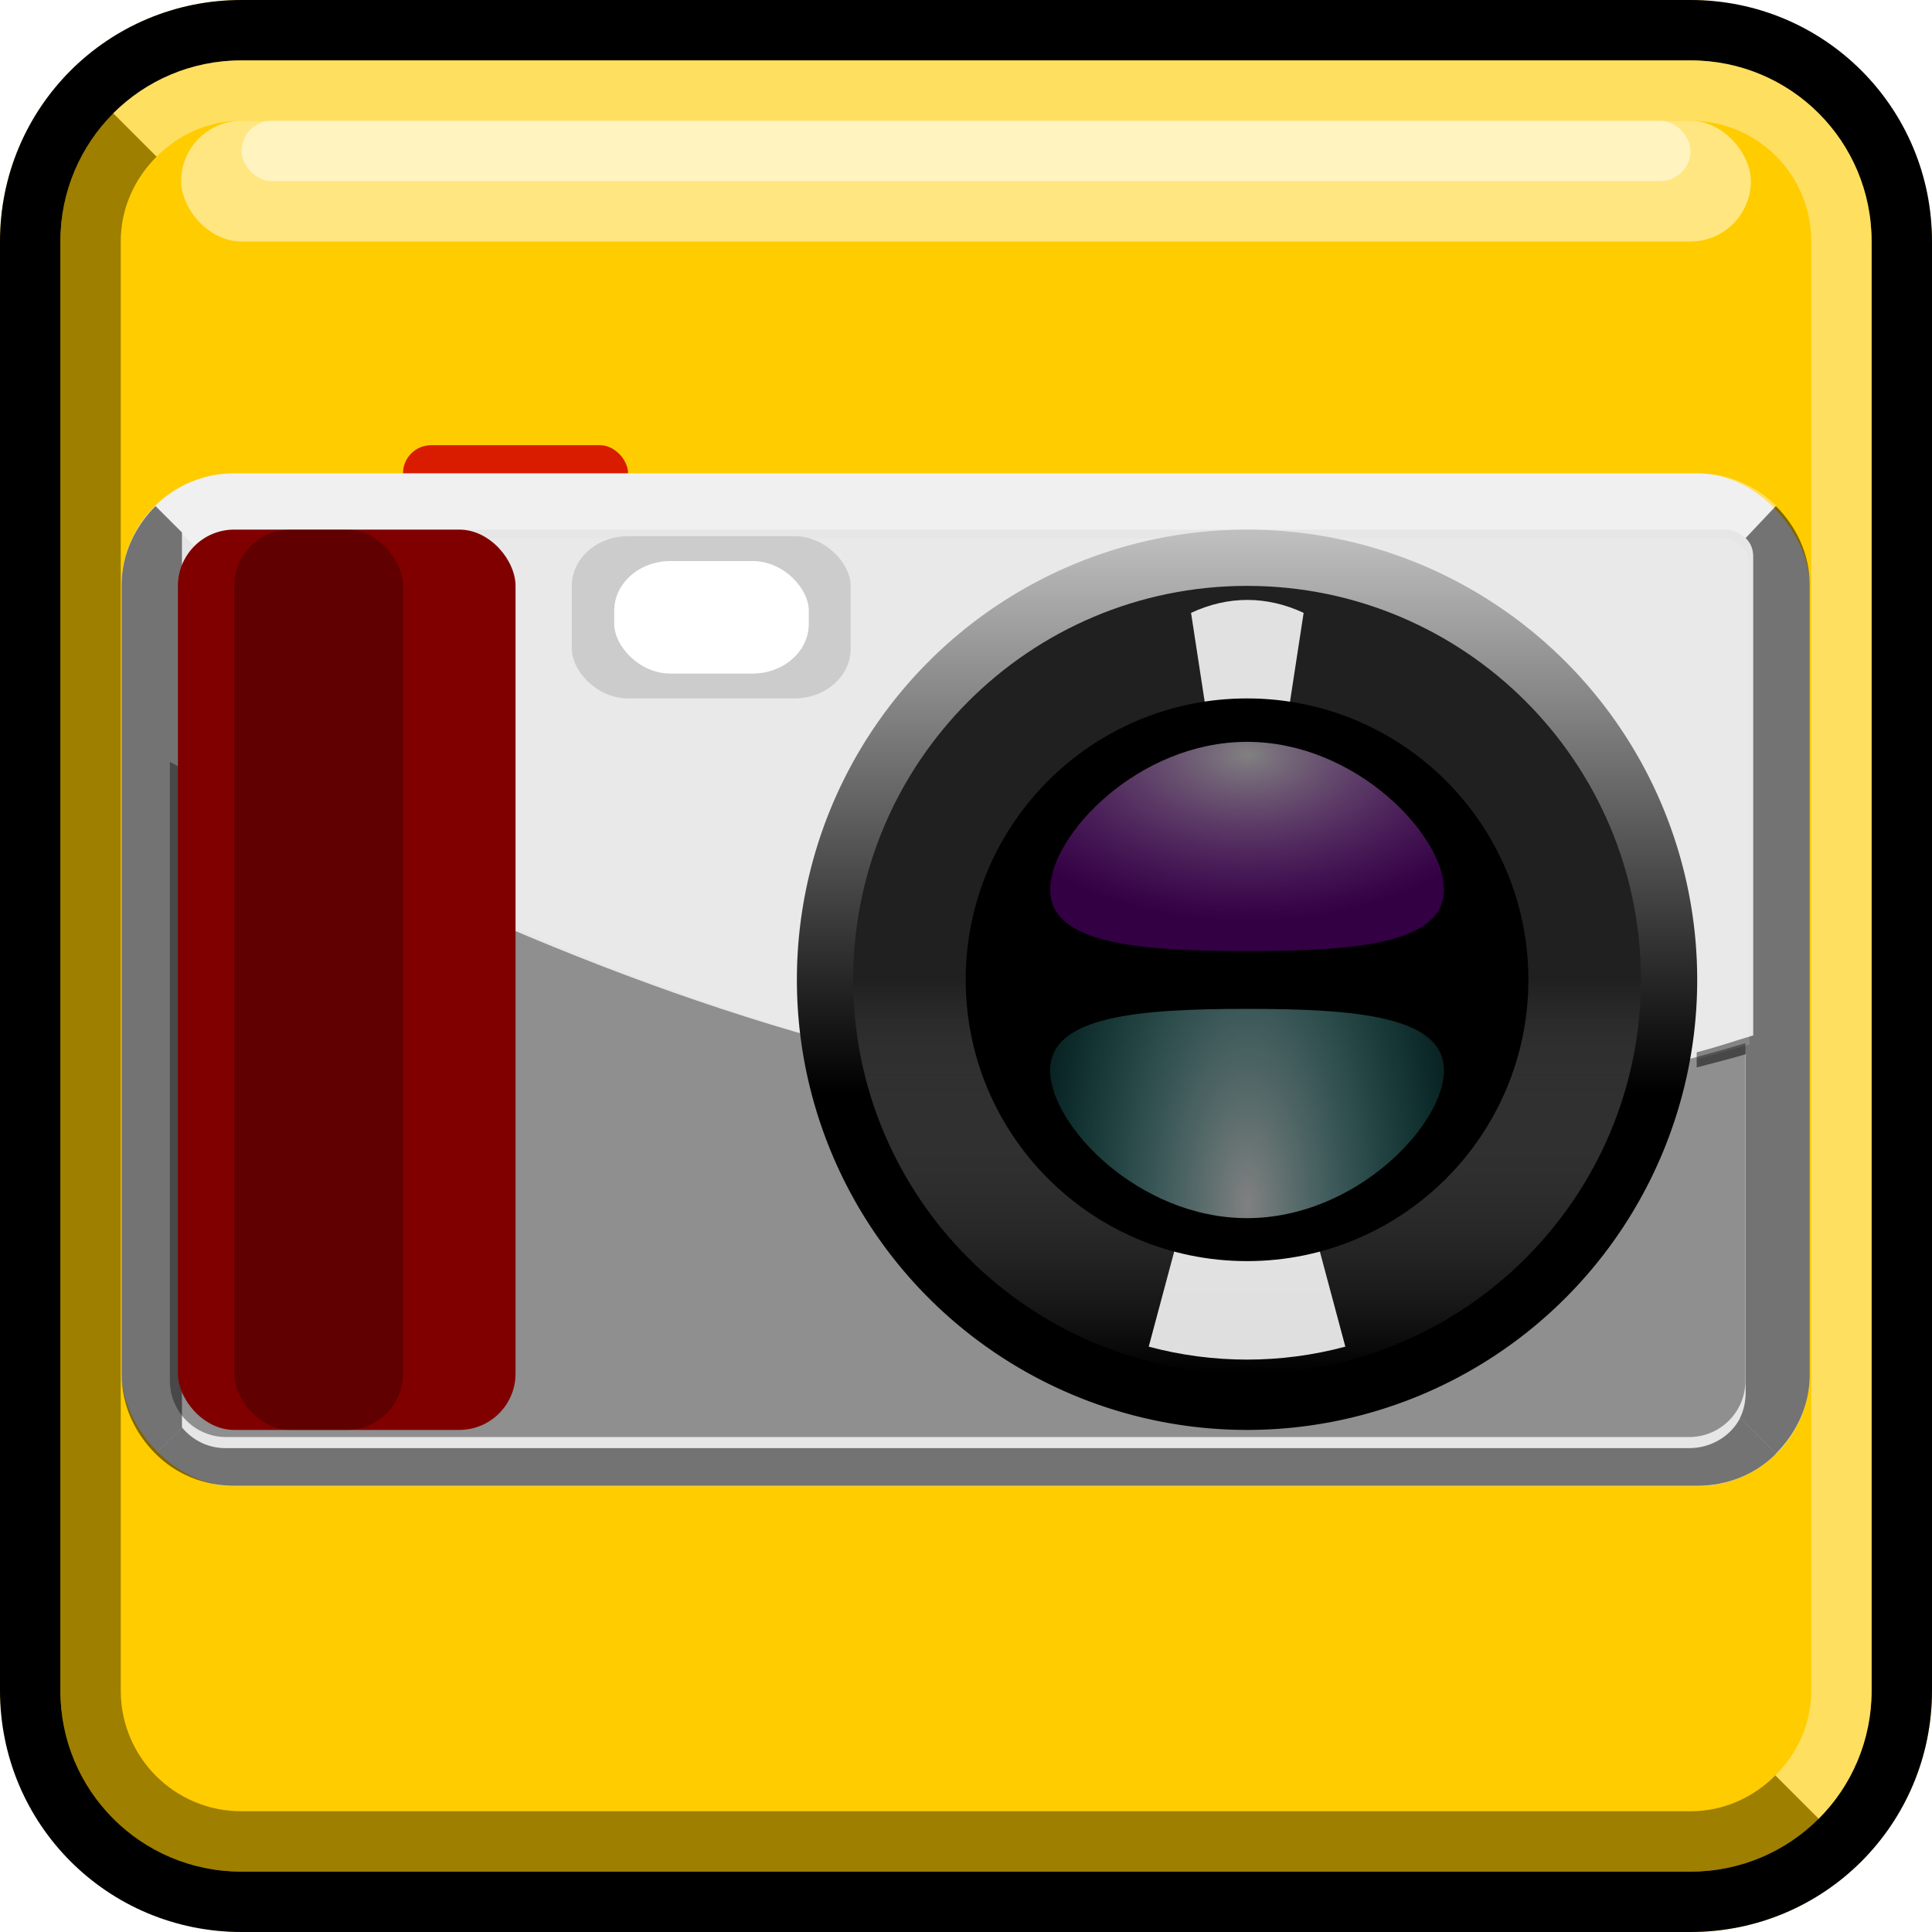 <?xml version="1.0" encoding="UTF-8" standalone="no"?>
<!-- Created with Inkscape (http://www.inkscape.org/) -->

<svg
   xmlns:dc="http://purl.org/dc/elements/1.1/"
   xmlns:cc="http://creativecommons.org/ns#"
   xmlns:rdf="http://www.w3.org/1999/02/22-rdf-syntax-ns#"
   xmlns:svg="http://www.w3.org/2000/svg"
   xmlns="http://www.w3.org/2000/svg"
   xmlns:xlink="http://www.w3.org/1999/xlink"
   xmlns:sodipodi="http://sodipodi.sourceforge.net/DTD/sodipodi-0.dtd"
   xmlns:inkscape="http://www.inkscape.org/namespaces/inkscape"
   width="32"
   height="32"
   id="svg4150"
   version="1.1"
   inkscape:version="0.48.5 r10040"
   viewBox="0 0 32 32"
   sodipodi:docname="button-screenshot-00.svg">
  <defs
     id="defs4152">
    <linearGradient
       id="linearGradient4213">
      <stop
         id="stop4215"
         offset="0"
         style="stop-color:#000060;stop-opacity:1;" />
      <stop
         id="stop4217"
         offset="1"
         style="stop-color:silver;stop-opacity:1;" />
    </linearGradient>
    <linearGradient
       inkscape:collect="always"
       xlink:href="#linearGradient4030"
       id="linearGradient4054"
       x1="16"
       y1="4"
       x2="16"
       y2="16"
       gradientUnits="userSpaceOnUse" />
    <linearGradient
       id="linearGradient4030">
      <stop
         id="stop4032"
         offset="0"
         style="stop-color:#ffcc01;stop-opacity:1;" />
      <stop
         style="stop-color:#ffea95;stop-opacity:1;"
         offset="0.5"
         id="stop4036" />
      <stop
         id="stop4046"
         offset="0.75"
         style="stop-color:#ffcc01;stop-opacity:1;" />
      <stop
         id="stop4034"
         offset="1"
         style="stop-color:#c09a00;stop-opacity:1;" />
    </linearGradient>
    <linearGradient
       id="linearGradient3811">
      <stop
         style="stop-color:black;stop-opacity:1;"
         offset="0"
         id="stop3813" />
      <stop
         style="stop-color:silver;stop-opacity:1;"
         offset="1"
         id="stop3815" />
    </linearGradient>
    <linearGradient
       id="linearGradient3803">
      <stop
         style="stop-color:#202020;stop-opacity:1;"
         offset="0"
         id="stop3805" />
      <stop
         style="stop-color:#999;stop-opacity:0;"
         offset="1"
         id="stop3807" />
    </linearGradient>
    <filter
       color-interpolation-filters="sRGB"
       inkscape:collect="always"
       id="filter3841">
      <feGaussianBlur
         inkscape:collect="always"
         stdDeviation="0.379"
         id="feGaussianBlur3843" />
    </filter>
    <filter
       color-interpolation-filters="sRGB"
       inkscape:collect="always"
       id="filter3982"
       x="-0.054"
       width="1.108"
       y="-0.107"
       height="1.214">
      <feGaussianBlur
         inkscape:collect="always"
         stdDeviation="0.357"
         id="feGaussianBlur3984" />
    </filter>
    <linearGradient
       id="linearGradient3791">
      <stop
         style="stop-color:white;stop-opacity:1;"
         offset="0"
         id="stop3793" />
      <stop
         style="stop-color:aqua;stop-opacity:0;"
         offset="1"
         id="stop3795" />
    </linearGradient>
    <filter
       color-interpolation-filters="sRGB"
       inkscape:collect="always"
       id="filter3950"
       x="-0.11"
       width="1.22"
       y="-0.208"
       height="1.415">
      <feGaussianBlur
         inkscape:collect="always"
         stdDeviation="1.286"
         id="feGaussianBlur3952" />
    </filter>
    <radialGradient
       inkscape:collect="always"
       xlink:href="#linearGradient3783"
       id="radialGradient3789"
       cx="84"
       cy="41.153"
       fx="84"
       fy="41.153"
       r="14"
       gradientTransform="matrix(1.429,0,0,0.857,-36,12.726)"
       gradientUnits="userSpaceOnUse" />
    <linearGradient
       id="linearGradient3783">
      <stop
         style="stop-color:white;stop-opacity:1;"
         offset="0"
         id="stop3785" />
      <stop
         style="stop-color:#c000ff;stop-opacity:0.519;"
         offset="1"
         id="stop3787" />
    </linearGradient>
    <filter
       color-interpolation-filters="sRGB"
       inkscape:collect="always"
       id="filter3894"
       x="-0.11"
       width="1.22"
       y="-0.208"
       height="1.415">
      <feGaussianBlur
         inkscape:collect="always"
         stdDeviation="1.286"
         id="feGaussianBlur3896" />
    </filter>
    <linearGradient
       inkscape:collect="always"
       xlink:href="#linearGradient3811"
       id="linearGradient4205"
       gradientUnits="userSpaceOnUse"
       x1="80"
       y1="69"
       x2="80"
       y2="44" />
    <linearGradient
       inkscape:collect="always"
       xlink:href="#linearGradient3803"
       id="linearGradient4207"
       gradientUnits="userSpaceOnUse"
       x1="80"
       y1="64"
       x2="80"
       y2="84" />
    <radialGradient
       inkscape:collect="always"
       xlink:href="#linearGradient3791"
       id="radialGradient4209"
       gradientUnits="userSpaceOnUse"
       gradientTransform="matrix(1.429,7.792206e-8,-1.7142856e-7,3.143,-84,-236.433)"
       cx="84"
       cy="85.729"
       fx="84"
       fy="85.729"
       r="14" />
    <radialGradient
       inkscape:collect="always"
       xlink:href="#linearGradient3783"
       id="radialGradient4211"
       gradientUnits="userSpaceOnUse"
       gradientTransform="matrix(1.429,0,0,0.857,-84,-34.274)"
       cx="84"
       cy="41.153"
       fx="84"
       fy="41.153"
       r="14" />
  </defs>
  <sodipodi:namedview
     id="base"
     pagecolor="#ffffff"
     bordercolor="#666666"
     borderopacity="1.0"
     inkscape:pageopacity="0.0"
     inkscape:pageshadow="2"
     inkscape:zoom="6.675088"
     inkscape:cx="16"
     inkscape:cy="18.181818"
     inkscape:current-layer="g4183"
     showgrid="true"
     inkscape:grid-bbox="true"
     inkscape:document-units="px"
     objecttolerance="10000"
     inkscape:snap-perpendicular="true"
     guidetolerance="10000"
     inkscape:window-width="1024"
     inkscape:window-height="741"
     inkscape:window-x="0"
     inkscape:window-y="2"
     inkscape:window-maximized="1"
     showguides="false"
     inkscape:guide-bbox="true">
    <inkscape:grid
       type="xygrid"
       id="grid4698"
       empspacing="4"
       visible="true"
       enabled="true"
       snapvisiblegridlinesonly="true" />
    <sodipodi:guide
       position="16,32"
       orientation="1,0"
       id="guide4769" />
    <sodipodi:guide
       position="-4,16"
       orientation="0,1"
       id="guide4771" />
    <sodipodi:guide
       position="16,16"
       orientation="-0.707,0.707"
       id="guide4773" />
    <sodipodi:guide
       position="16,16"
       orientation="0.707,0.707"
       id="guide4775" />
  </sodipodi:namedview>
  <g
     id="layer1"
     inkscape:label="button"
     inkscape:groupmode="layer"
     sodipodi:insensitive="true">
    <rect
       ry="4"
       y="0"
       x="0"
       height="32"
       width="32"
       id="rect3767"
       style="fill:#fc0;fill-opacity:1;stroke:none" />
    <path
       style="fill:black;fill-opacity:1;stroke:none"
       d="M 4,0 C 1.784,0 0,1.784 0,4 l 0,24 c 0,2.216 1.784,4 4,4 l 24,0 c 2.216,0 4,-1.784 4,-4 L 32,4 C 32,1.784 30.216,0 28,0 L 4,0 z m 0,1 24,0 c 1.662,0 3,1.338 3,3 l 0,24 c 0,1.662 -1.338,3 -3,3 L 4,31 C 2.338,31 1,29.662 1,28 L 1,4 C 1,2.338 2.338,1 4,1 z"
       id="rect2993"
       inkscape:connector-curvature="0" />
  </g>
  <g
     inkscape:groupmode="layer"
     id="layer2"
     inkscape:label="symbol">
    <g
       id="g4153">
      <g
         id="g4183"
         transform="matrix(0.233,0,0,0.233,12.267,12.267)">
        <rect
           style="fill:#d40000;fill-opacity:0.864;fill-rule:nonzero;stroke:none"
           id="rect4019"
           width="16"
           height="4"
           x="-24"
           y="-21"
           rx="2"
           ry="2" />
        <rect
           style="fill:#e6e6e6;fill-opacity:1;fill-rule:nonzero;stroke:none"
           id="rect2961"
           width="120"
           height="72"
           x="-44"
           y="-19"
           ry="8"
           rx="8" />
        <path
           style="opacity:0.4;fill:white;fill-opacity:1;fill-rule:nonzero;stroke:none"
           d="m -36,-19 c -2.216,0 -4.21,0.898 -5.656,2.344 l 2.812,2.812 C -38.12,-14.568 -37.105,-15 -36,-15 l 106,0 c 0.552,0 1.044,0.232 1.406,0.594 l 2.25,-2.25 C 72.21,-18.102 70.216,-19 68,-19 l -104,0 z"
           id="path4023"
           inkscape:connector-curvature="0" />
        <path
           style="fill:black;fill-opacity:0.502;fill-rule:nonzero;stroke:none"
           d="M 28.844 23.5 C 28.689 23.801 28.362 24 28 24 L 3.719 24 C 3.428 24 3.171 23.865 3 23.656 L 2.562 24.094 C 2.9 24.431 3.358 24.625 3.875 24.625 L 28.125 24.625 C 28.642 24.625 29.1 24.431 29.438 24.094 L 28.844 23.5 z "
           transform="matrix(4.286,0,0,4.286,-52.571,-52.57)"
           id="path4021" />
        <path
           style="fill:black;fill-opacity:0.502;fill-rule:nonzero;stroke:none"
           d="m 73.589,-16.678 -2.143,2.277 c 0.362,0.362 0.536,0.787 0.536,1.339 l 0,34.017 c -1.339,0.403 -2.684,0.857 -4.018,1.205 l 0,1.071 c 1.156,-0.308 2.322,-0.588 3.482,-0.937 l 0,23.973 c 0,0.658 -0.12,1.327 -0.402,1.875 l 2.545,2.545 c 1.446,-1.446 2.411,-3.409 2.411,-5.625 l 0,-56.115 c 0,-2.216 -0.965,-4.179 -2.411,-5.625 z"
           id="path4027"
           inkscape:connector-curvature="0" />
        <path
           style="opacity:0.2;fill:white;fill-opacity:0.627;fill-rule:nonzero;stroke:none"
           d="m -35.735,-14.402 c -2.198,0 -3.98,1.791 -3.98,4 l 0,12 C -3.851,21.381 32.771,33.388 71.714,21.598 l 0,-34 c 0,-1.105 -0.891,-2 -1.99,-2 l -105.459,0 z"
           id="path3751"
           inkscape:connector-curvature="0" />
        <path
           style="fill:black;fill-opacity:0.502;fill-rule:nonzero;stroke:none"
           d="M 2.562 8.375 C 2.225 8.712 2 9.17 2 9.688 L 2 22.781 C 2 23.298 2.225 23.756 2.562 24.094 L 3 23.656 L 3 8.812 L 2.562 8.375 z "
           transform="matrix(4.286,0,0,4.286,-52.571,-52.57)"
           id="path4025" />
        <path
           style="fill:black;fill-opacity:0.376;fill-rule:nonzero;stroke:none"
           d="m -40.571,1.506 0,44 c 0,2.209 1.791,4 4,4 l 104,0 c 2.209,0 4,-1.791 4,-4 l 0,-24 c -39.143,11.79 -75.953,-0.217 -112,-20 z"
           id="path4029"
           inkscape:connector-curvature="0" />
        <rect
           style="fill:maroon;fill-opacity:1;fill-rule:nonzero;stroke:none"
           id="rect3741"
           width="24"
           height="64"
           x="-40"
           y="-15"
           rx="4"
           ry="4" />
        <rect
           ry="4"
           rx="4"
           y="-15"
           x="-36"
           height="64"
           width="12"
           id="rect3747"
           style="fill:black;fill-opacity:0.251;fill-rule:nonzero;stroke:none" />
        <rect
           style="fill:#ccc;fill-opacity:1;fill-rule:nonzero;stroke:none"
           id="rect3753"
           width="19.825"
           height="11.533"
           x="-12"
           y="-14.533"
           rx="4"
           ry="3.533" />
        <path
           sodipodi:type="arc"
           style="fill:#1a1a1a;fill-opacity:1;fill-rule:nonzero;stroke:none"
           id="path3801"
           sodipodi:cx="84"
           sodipodi:cy="64"
           sodipodi:rx="28"
           sodipodi:ry="28"
           d="M 56,64 C 56,48.536 68.536,36 84,36 99.464,36 112,48.536 112,64"
           sodipodi:start="3.1415927"
           sodipodi:end="6.2831853"
           sodipodi:open="true"
           transform="translate(-48,-47)" />
        <path
           sodipodi:type="arc"
           style="fill:url(#linearGradient4205);fill-opacity:1.0;fill-rule:nonzero;stroke:none"
           id="path3799"
           sodipodi:cx="80"
           sodipodi:cy="64"
           sodipodi:rx="20"
           sodipodi:ry="20"
           d="m 100,64 a 20,20 0 1 1 -40,0 20,20 0 1 1 40,0 z"
           transform="matrix(1.6,0,0,1.6,-92,-85.4)" />
        <path
           sodipodi:type="arc"
           style="fill:url(#linearGradient4207);fill-opacity:1;fill-rule:nonzero;stroke:none"
           id="path3735"
           sodipodi:cx="80"
           sodipodi:cy="64"
           sodipodi:rx="20"
           sodipodi:ry="20"
           d="M 100,64 C 100,75.046 91.046,84 80,84 68.954,84 60,75.046 60,64 60,52.954 68.954,44 80,44 c 11.046,0 20,8.954 20,20 z"
           transform="matrix(1.4,0,0,1.4,-76,-72.6)" />
        <path
           transform="matrix(0.773,0,0,1.35,-25.819,-69.4)"
           d="m 74.824,44.681 c 3.391,-0.909 6.962,-0.909 10.353,10e-7 L 80,64 z"
           sodipodi:ry="20"
           sodipodi:rx="20"
           sodipodi:cy="64"
           sodipodi:cx="80"
           id="path3819"
           style="fill:white;fill-opacity:0.864;fill-rule:nonzero;stroke:none;filter:url(#filter3841)"
           sodipodi:type="arc"
           sodipodi:start="4.4505896"
           sodipodi:end="4.9741884"
           inkscape:transform-center-y="-13.5" />
        <path
           inkscape:transform-center-y="13.5"
           sodipodi:end="4.9741884"
           sodipodi:start="4.4505896"
           sodipodi:type="arc"
           style="fill:white;fill-opacity:0.864;fill-rule:nonzero;stroke:none;filter:url(#filter3841)"
           id="path3845"
           sodipodi:cx="80"
           sodipodi:cy="64"
           sodipodi:rx="20"
           sodipodi:ry="20"
           d="m 74.824,44.681 c 3.391,-0.909 6.962,-0.909 10.353,10e-7 L 80,64 z"
           transform="matrix(-1.35,0,0,-1.35,144,103.4)" />
        <path
           d="M 100,64 C 100,75.046 91.046,84 80,84 68.954,84 60,75.046 60,64 60,52.954 68.954,44 80,44 c 11.046,0 20,8.954 20,20 z"
           sodipodi:ry="20"
           sodipodi:rx="20"
           sodipodi:cy="64"
           sodipodi:cx="80"
           id="path3737"
           style="fill:black;fill-opacity:1;fill-rule:nonzero;stroke:none"
           sodipodi:type="arc"
           transform="translate(-44,-47)" />
        <rect
           ry="3.533"
           rx="4.579"
           y="34.234"
           x="38"
           height="8"
           width="15.825"
           id="rect3755"
           style="fill:white;fill-opacity:1;fill-rule:nonzero;stroke:none;filter:url(#filter3982)"
           transform="matrix(0.874,0,0,1,-42.197,-47)" />
        <path
           style="opacity:0.71;fill:url(#radialGradient4209);fill-opacity:1;fill-rule:nonzero;stroke:none;filter:url(#filter3950)"
           d="m 50,23.445 c 0,3.866 -6.268,10.5 -14,10.5 -7.732,0 -14,-6.634 -14,-10.5 0,-3.866 6.268,-4.375 14,-4.375 7.732,0 14,0.509 14,4.375 z"
           id="path3776"
           sodipodi:nodetypes="csssc"
           inkscape:transform-center-y="8.7453626"
           inkscape:connector-curvature="0" />
        <path
           sodipodi:nodetypes="csssc"
           id="path3781"
           d="m 22,10.587 c 0,-3.866 6.268,-10.5 14,-10.5 7.732,0 14,6.634 14,10.5 0,3.866 -6.268,4.375 -14,4.375 -7.732,0 -14,-0.509 -14,-4.375 z"
           style="opacity:0.71;fill:url(#radialGradient4211);fill-opacity:1;fill-rule:nonzero;stroke:none;filter:url(#filter3894)"
           inkscape:transform-center-y="-8.7453626"
           inkscape:connector-curvature="0" />
      </g>
    </g>
  </g>
  <g
     inkscape:groupmode="layer"
     id="layer3"
     inkscape:label="shading"
     sodipodi:insensitive="true">
    <path
       inkscape:connector-curvature="0"
       style="fill:black;fill-opacity:0.376;stroke:none"
       d="M 1.875,1.875 C 1.333,2.417 1,3.169 1,4 l 0,24 c 0,1.662 1.338,3 3,3 l 24,0 c 0.831,0 1.583,-0.333 2.125,-0.875 L 29.406,29.406 C 29.045,29.768 28.554,30 28,30 L 4,30 C 2.892,30 2,29.108 2,28 L 2,4 C 2,3.446 2.232,2.955 2.594,2.594 L 1.875,1.875 z"
       id="rect2997" />
    <path
       style="fill:white;fill-opacity:0.376;stroke:none"
       d="M 4,1 C 3.169,1 2.417,1.333 1.875,1.875 L 2.594,2.594 C 2.955,2.232 3.446,2 4,2 l 24,0 c 1.108,0 2,0.892 2,2 l 0,24 c 0,0.554 -0.232,1.045 -0.594,1.406 L 30.125,30.125 C 30.667,29.583 31,28.831 31,28 L 31,4 C 31,2.338 29.662,1 28,1 L 4,1 z"
       id="rect3774"
       inkscape:connector-curvature="0" />
    <rect
       style="fill:white;fill-opacity:0.502;stroke:none"
       id="rect3793"
       width="26"
       height="2"
       x="3"
       y="2"
       ry="1"
       rx="1" />
    <rect
       style="fill:white;fill-opacity:0.502;stroke:none"
       id="rect3795"
       width="24"
       height="1"
       x="4"
       y="2"
       ry="0.5"
       rx="0.5" />
  </g>
</svg>
